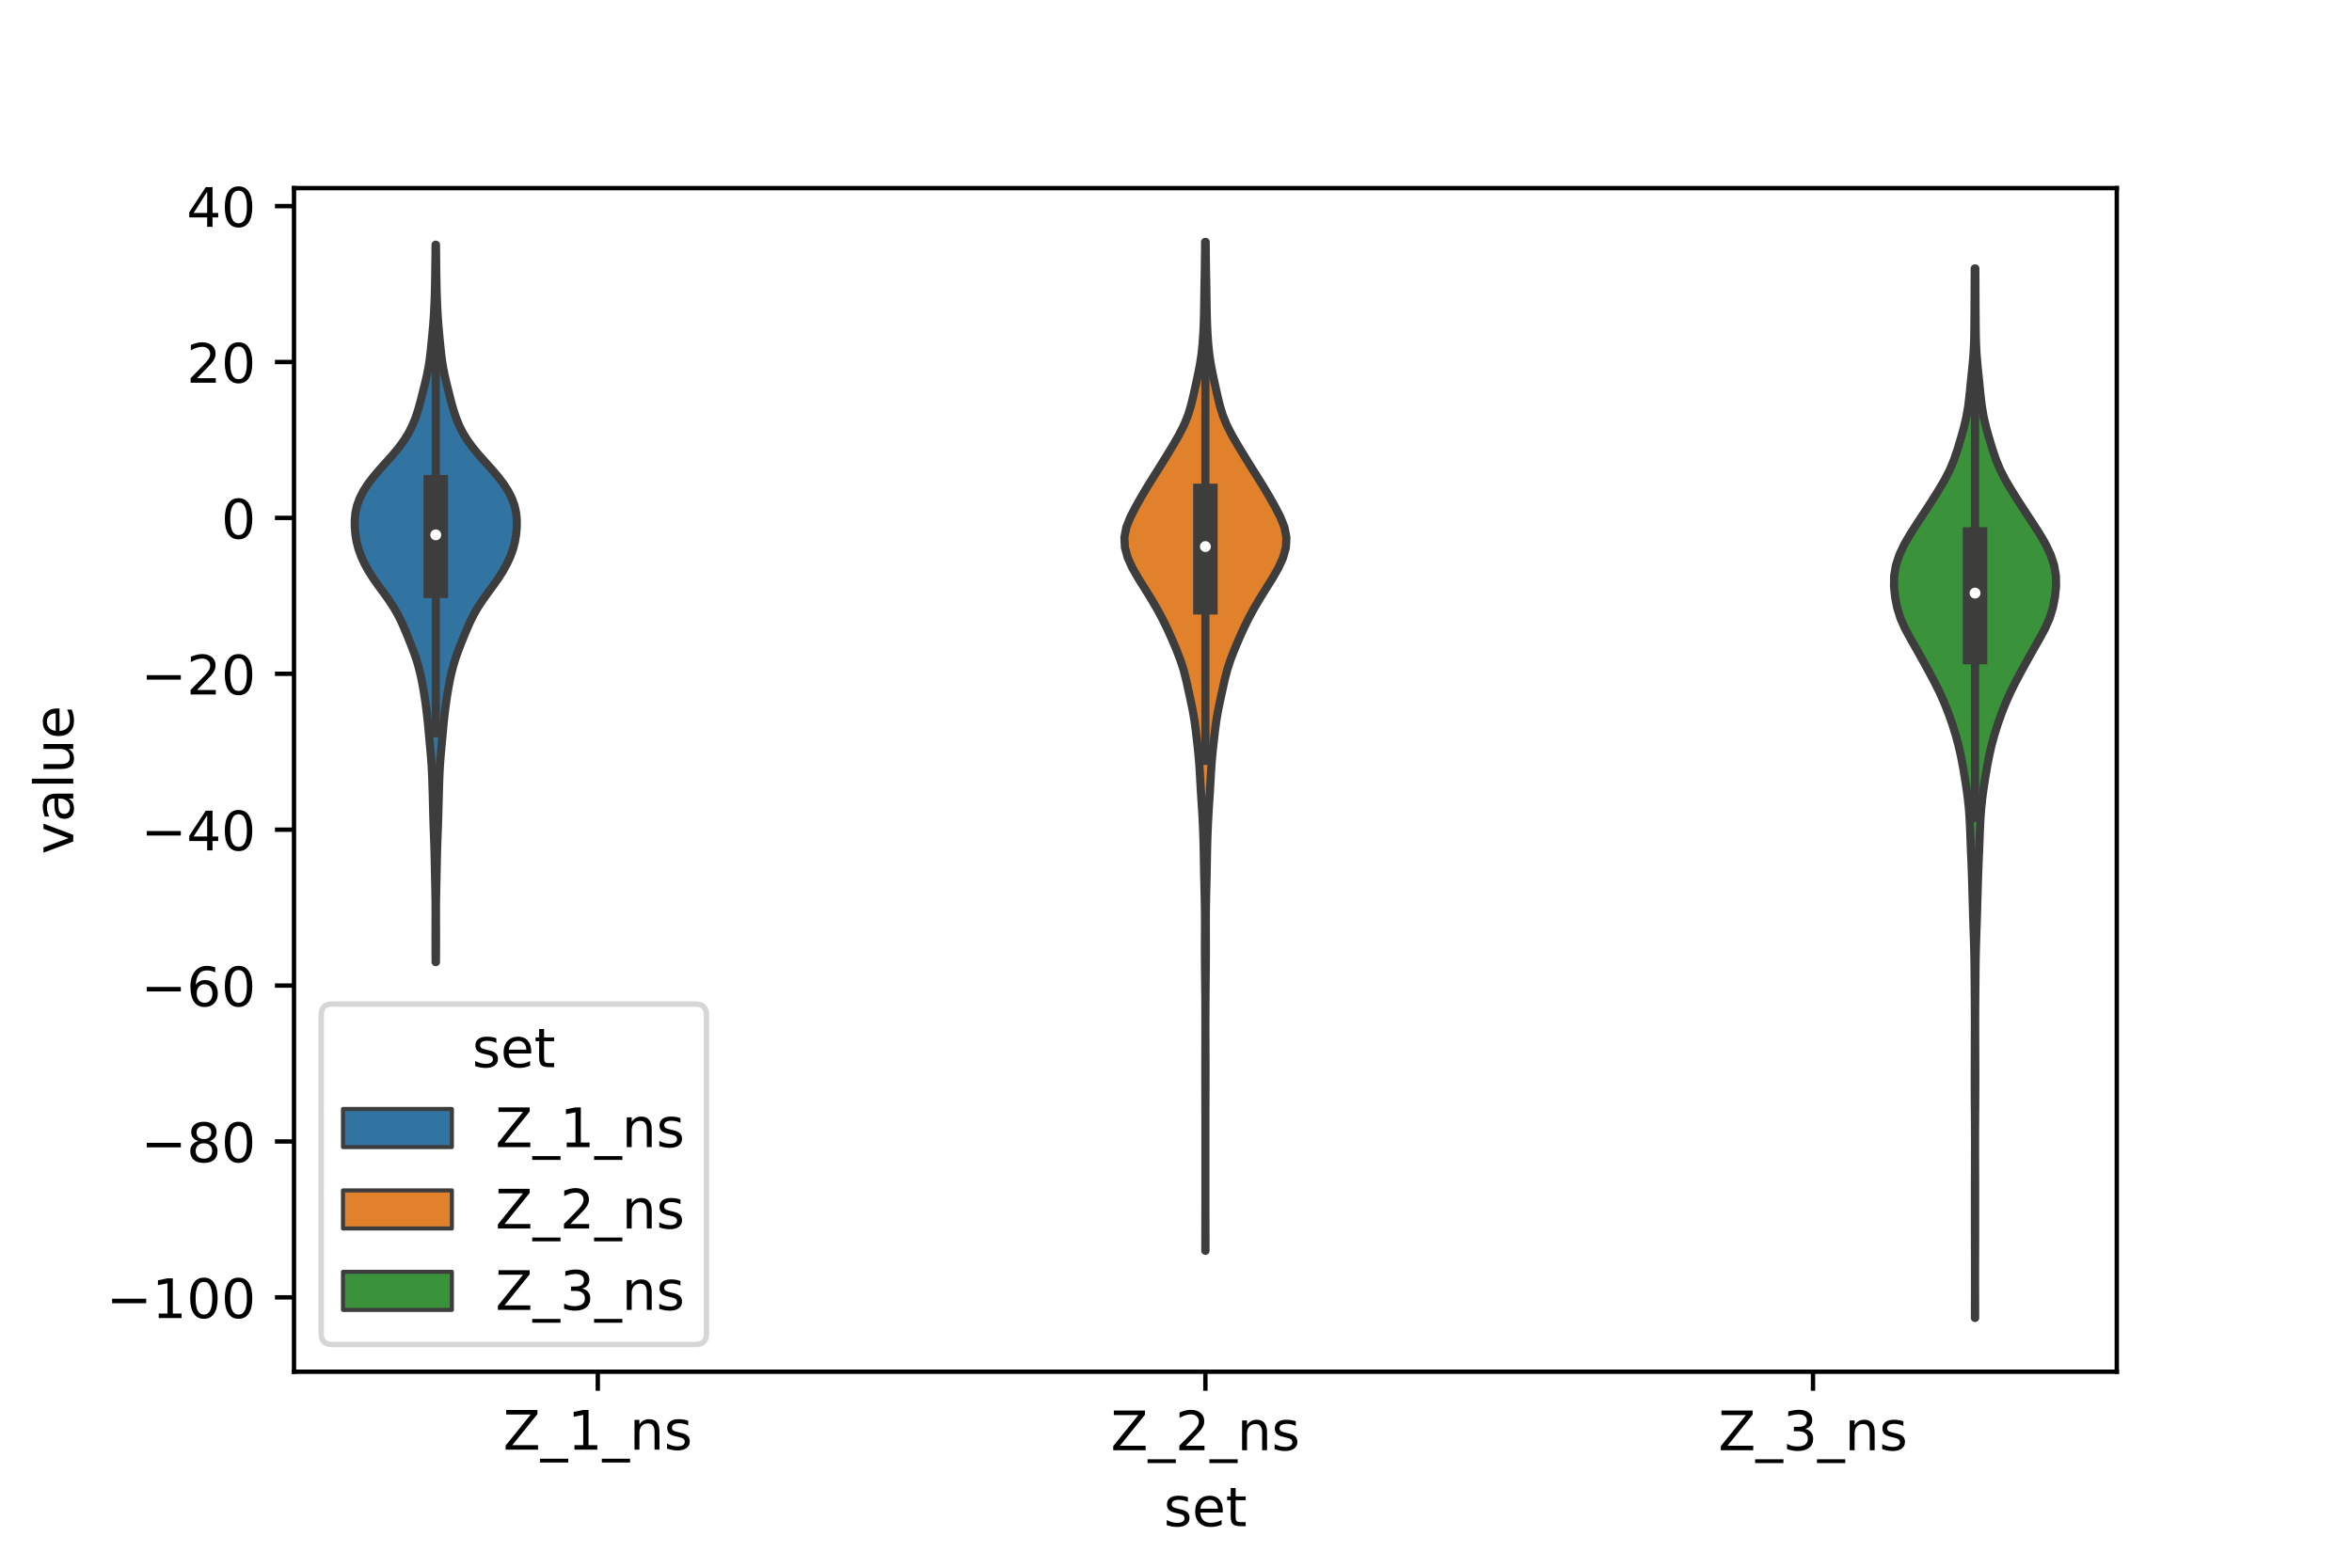 <?xml version="1.0" encoding="utf-8" standalone="no"?>
<!DOCTYPE svg PUBLIC "-//W3C//DTD SVG 1.1//EN"
  "http://www.w3.org/Graphics/SVG/1.1/DTD/svg11.dtd">
<!-- Created with matplotlib (https://matplotlib.org/) -->
<svg height="288pt" version="1.1" viewBox="0 0 432 288" width="432pt" xmlns="http://www.w3.org/2000/svg" xmlns:xlink="http://www.w3.org/1999/xlink">
 <defs>
  <style type="text/css">*{stroke-linecap:butt;stroke-linejoin:round;}</style>
 </defs>
 <g id="figure_1">
  <g id="patch_1">
   <path d="M 0 288 
L 432 288 
L 432 0 
L 0 0 
z
" style="fill:#ffffff;"/>
  </g>
  <g id="axes_1">
   <g id="patch_2">
    <path d="M 54 252 
L 388.8 252 
L 388.8 34.56 
L 54 34.56 
z
" style="fill:#ffffff;"/>
   </g>
   <g id="PolyCollection_1">
    <defs>
     <path d="M 80.071 -111.257 
L 80.009 -111.257 
L 80.002 -112.588 
L 79.996 -113.919 
L 79.992 -115.25 
L 79.992 -116.582 
L 79.996 -117.913 
L 80.001 -119.244 
L 80.003 -120.575 
L 79.996 -121.906 
L 79.981 -123.237 
L 79.957 -124.568 
L 79.93 -125.9 
L 79.901 -127.231 
L 79.873 -128.562 
L 79.845 -129.893 
L 79.815 -131.224 
L 79.778 -132.555 
L 79.732 -133.887 
L 79.681 -135.218 
L 79.632 -136.549 
L 79.59 -137.88 
L 79.554 -139.211 
L 79.521 -140.542 
L 79.487 -141.873 
L 79.449 -143.205 
L 79.408 -144.536 
L 79.356 -145.867 
L 79.287 -147.198 
L 79.194 -148.529 
L 79.082 -149.86 
L 78.96 -151.191 
L 78.837 -152.523 
L 78.715 -153.854 
L 78.589 -155.185 
L 78.45 -156.516 
L 78.291 -157.847 
L 78.111 -159.178 
L 77.908 -160.509 
L 77.682 -161.841 
L 77.428 -163.172 
L 77.134 -164.503 
L 76.787 -165.834 
L 76.375 -167.165 
L 75.9 -168.496 
L 75.384 -169.828 
L 74.849 -171.159 
L 74.297 -172.49 
L 73.707 -173.821 
L 73.039 -175.152 
L 72.267 -176.483 
L 71.388 -177.814 
L 70.431 -179.146 
L 69.453 -180.477 
L 68.518 -181.808 
L 67.673 -183.139 
L 66.942 -184.47 
L 66.333 -185.801 
L 65.853 -187.132 
L 65.505 -188.464 
L 65.283 -189.795 
L 65.168 -191.126 
L 65.16 -192.457 
L 65.284 -193.788 
L 65.577 -195.119 
L 66.062 -196.45 
L 66.741 -197.782 
L 67.601 -199.113 
L 68.618 -200.444 
L 69.754 -201.775 
L 70.95 -203.106 
L 72.136 -204.437 
L 73.241 -205.769 
L 74.215 -207.1 
L 75.036 -208.431 
L 75.711 -209.762 
L 76.262 -211.093 
L 76.715 -212.424 
L 77.099 -213.755 
L 77.446 -215.087 
L 77.78 -216.418 
L 78.108 -217.749 
L 78.416 -219.08 
L 78.681 -220.411 
L 78.893 -221.742 
L 79.06 -223.073 
L 79.2 -224.405 
L 79.331 -225.736 
L 79.456 -227.067 
L 79.572 -228.398 
L 79.67 -229.729 
L 79.748 -231.06 
L 79.81 -232.391 
L 79.858 -233.723 
L 79.894 -235.054 
L 79.922 -236.385 
L 79.943 -237.716 
L 79.96 -239.047 
L 79.976 -240.378 
L 79.99 -241.71 
L 80.002 -243.041 
L 80.078 -243.041 
L 80.078 -243.041 
L 80.09 -241.71 
L 80.104 -240.378 
L 80.12 -239.047 
L 80.137 -237.716 
L 80.158 -236.385 
L 80.186 -235.054 
L 80.222 -233.723 
L 80.27 -232.391 
L 80.332 -231.06 
L 80.41 -229.729 
L 80.508 -228.398 
L 80.624 -227.067 
L 80.749 -225.736 
L 80.88 -224.405 
L 81.02 -223.073 
L 81.187 -221.742 
L 81.399 -220.411 
L 81.664 -219.08 
L 81.972 -217.749 
L 82.3 -216.418 
L 82.634 -215.087 
L 82.981 -213.755 
L 83.365 -212.424 
L 83.818 -211.093 
L 84.369 -209.762 
L 85.044 -208.431 
L 85.865 -207.1 
L 86.839 -205.769 
L 87.944 -204.437 
L 89.13 -203.106 
L 90.326 -201.775 
L 91.462 -200.444 
L 92.479 -199.113 
L 93.339 -197.782 
L 94.018 -196.45 
L 94.503 -195.119 
L 94.796 -193.788 
L 94.92 -192.457 
L 94.912 -191.126 
L 94.797 -189.795 
L 94.575 -188.464 
L 94.227 -187.132 
L 93.747 -185.801 
L 93.138 -184.47 
L 92.407 -183.139 
L 91.562 -181.808 
L 90.627 -180.477 
L 89.649 -179.146 
L 88.692 -177.814 
L 87.813 -176.483 
L 87.041 -175.152 
L 86.373 -173.821 
L 85.783 -172.49 
L 85.231 -171.159 
L 84.696 -169.828 
L 84.18 -168.496 
L 83.705 -167.165 
L 83.293 -165.834 
L 82.946 -164.503 
L 82.652 -163.172 
L 82.398 -161.841 
L 82.172 -160.509 
L 81.969 -159.178 
L 81.789 -157.847 
L 81.63 -156.516 
L 81.491 -155.185 
L 81.365 -153.854 
L 81.243 -152.523 
L 81.12 -151.191 
L 80.998 -149.86 
L 80.886 -148.529 
L 80.793 -147.198 
L 80.724 -145.867 
L 80.672 -144.536 
L 80.631 -143.205 
L 80.593 -141.873 
L 80.559 -140.542 
L 80.526 -139.211 
L 80.49 -137.88 
L 80.448 -136.549 
L 80.399 -135.218 
L 80.348 -133.887 
L 80.302 -132.555 
L 80.265 -131.224 
L 80.235 -129.893 
L 80.207 -128.562 
L 80.179 -127.231 
L 80.15 -125.9 
L 80.123 -124.568 
L 80.099 -123.237 
L 80.084 -121.906 
L 80.077 -120.575 
L 80.079 -119.244 
L 80.084 -117.913 
L 80.088 -116.582 
L 80.088 -115.25 
L 80.084 -113.919 
L 80.078 -112.588 
L 80.071 -111.257 
z
" id="m7a8bad10e8" style="stroke:#3d3d3d;stroke-width:1.5;"/>
    </defs>
    <g clip-path="url(#pb0ac30e14c)">
     <use style="fill:#3274a1;stroke:#3d3d3d;stroke-width:1.5;" x="0" xlink:href="#m7a8bad10e8" y="288"/>
    </g>
   </g>
   <g id="PolyCollection_2">
    <defs>
     <path d="M 221.42 -58.226 
L 221.38 -58.226 
L 221.383 -60.098 
L 221.389 -61.97 
L 221.395 -63.842 
L 221.398 -65.714 
L 221.4 -67.587 
L 221.4 -69.459 
L 221.4 -71.331 
L 221.4 -73.203 
L 221.4 -75.075 
L 221.4 -76.947 
L 221.4 -78.819 
L 221.4 -80.691 
L 221.399 -82.563 
L 221.397 -84.435 
L 221.393 -86.307 
L 221.386 -88.179 
L 221.381 -90.051 
L 221.38 -91.923 
L 221.385 -93.795 
L 221.391 -95.667 
L 221.396 -97.539 
L 221.398 -99.411 
L 221.396 -101.283 
L 221.39 -103.155 
L 221.379 -105.027 
L 221.362 -106.899 
L 221.343 -108.771 
L 221.325 -110.643 
L 221.313 -112.515 
L 221.311 -114.387 
L 221.318 -116.259 
L 221.323 -118.131 
L 221.318 -120.003 
L 221.296 -121.875 
L 221.259 -123.747 
L 221.212 -125.619 
L 221.168 -127.491 
L 221.135 -129.363 
L 221.105 -131.235 
L 221.063 -133.107 
L 221.001 -134.979 
L 220.921 -136.851 
L 220.822 -138.723 
L 220.703 -140.595 
L 220.58 -142.467 
L 220.471 -144.339 
L 220.37 -146.211 
L 220.241 -148.083 
L 220.067 -149.955 
L 219.863 -151.827 
L 219.648 -153.699 
L 219.4 -155.571 
L 219.081 -157.443 
L 218.695 -159.315 
L 218.286 -161.187 
L 217.872 -163.06 
L 217.395 -164.932 
L 216.788 -166.804 
L 216.06 -168.676 
L 215.268 -170.548 
L 214.43 -172.42 
L 213.516 -174.292 
L 212.505 -176.164 
L 211.406 -178.036 
L 210.24 -179.908 
L 209.067 -181.78 
L 207.996 -183.652 
L 207.144 -185.524 
L 206.62 -187.396 
L 206.52 -189.268 
L 206.883 -191.14 
L 207.63 -193.012 
L 208.595 -194.884 
L 209.651 -196.756 
L 210.765 -198.628 
L 211.93 -200.5 
L 213.109 -202.372 
L 214.268 -204.244 
L 215.402 -206.116 
L 216.489 -207.988 
L 217.451 -209.86 
L 218.214 -211.732 
L 218.781 -213.604 
L 219.23 -215.476 
L 219.642 -217.348 
L 220.047 -219.22 
L 220.411 -221.092 
L 220.692 -222.964 
L 220.885 -224.836 
L 221.013 -226.708 
L 221.101 -228.58 
L 221.155 -230.452 
L 221.186 -232.324 
L 221.211 -234.196 
L 221.242 -236.068 
L 221.28 -237.94 
L 221.31 -239.812 
L 221.33 -241.684 
L 221.344 -243.556 
L 221.456 -243.556 
L 221.456 -243.556 
L 221.47 -241.684 
L 221.49 -239.812 
L 221.52 -237.94 
L 221.558 -236.068 
L 221.589 -234.196 
L 221.614 -232.324 
L 221.645 -230.452 
L 221.699 -228.58 
L 221.787 -226.708 
L 221.915 -224.836 
L 222.108 -222.964 
L 222.389 -221.092 
L 222.753 -219.22 
L 223.158 -217.348 
L 223.57 -215.476 
L 224.019 -213.604 
L 224.586 -211.732 
L 225.349 -209.86 
L 226.311 -207.988 
L 227.398 -206.116 
L 228.532 -204.244 
L 229.691 -202.372 
L 230.87 -200.5 
L 232.035 -198.628 
L 233.149 -196.756 
L 234.205 -194.884 
L 235.17 -193.012 
L 235.917 -191.14 
L 236.28 -189.268 
L 236.18 -187.396 
L 235.656 -185.524 
L 234.804 -183.652 
L 233.733 -181.78 
L 232.56 -179.908 
L 231.394 -178.036 
L 230.295 -176.164 
L 229.284 -174.292 
L 228.37 -172.42 
L 227.532 -170.548 
L 226.74 -168.676 
L 226.012 -166.804 
L 225.405 -164.932 
L 224.928 -163.06 
L 224.514 -161.187 
L 224.105 -159.315 
L 223.719 -157.443 
L 223.4 -155.571 
L 223.152 -153.699 
L 222.937 -151.827 
L 222.733 -149.955 
L 222.559 -148.083 
L 222.43 -146.211 
L 222.329 -144.339 
L 222.22 -142.467 
L 222.097 -140.595 
L 221.978 -138.723 
L 221.879 -136.851 
L 221.799 -134.979 
L 221.737 -133.107 
L 221.695 -131.235 
L 221.665 -129.363 
L 221.632 -127.491 
L 221.588 -125.619 
L 221.541 -123.747 
L 221.504 -121.875 
L 221.482 -120.003 
L 221.477 -118.131 
L 221.482 -116.259 
L 221.489 -114.387 
L 221.487 -112.515 
L 221.475 -110.643 
L 221.457 -108.771 
L 221.438 -106.899 
L 221.421 -105.027 
L 221.41 -103.155 
L 221.404 -101.283 
L 221.402 -99.411 
L 221.404 -97.539 
L 221.409 -95.667 
L 221.415 -93.795 
L 221.42 -91.923 
L 221.419 -90.051 
L 221.414 -88.179 
L 221.407 -86.307 
L 221.403 -84.435 
L 221.401 -82.563 
L 221.4 -80.691 
L 221.4 -78.819 
L 221.4 -76.947 
L 221.4 -75.075 
L 221.4 -73.203 
L 221.4 -71.331 
L 221.4 -69.459 
L 221.4 -67.587 
L 221.402 -65.714 
L 221.405 -63.842 
L 221.411 -61.97 
L 221.417 -60.098 
L 221.42 -58.226 
z
" id="mdd8129a381" style="stroke:#3d3d3d;stroke-width:1.5;"/>
    </defs>
    <g clip-path="url(#pb0ac30e14c)">
     <use style="fill:#e1812c;stroke:#3d3d3d;stroke-width:1.5;" x="0" xlink:href="#mdd8129a381" y="288"/>
    </g>
   </g>
   <g id="PolyCollection_3">
    <defs>
     <path d="M 362.781 -45.884 
L 362.739 -45.884 
L 362.742 -47.831 
L 362.748 -49.779 
L 362.754 -51.726 
L 362.756 -53.673 
L 362.754 -55.621 
L 362.748 -57.568 
L 362.742 -59.516 
L 362.738 -61.463 
L 362.738 -63.411 
L 362.739 -65.358 
L 362.738 -67.305 
L 362.737 -69.253 
L 362.74 -71.2 
L 362.746 -73.148 
L 362.753 -75.095 
L 362.756 -77.043 
L 362.756 -78.99 
L 362.751 -80.938 
L 362.74 -82.885 
L 362.727 -84.832 
L 362.715 -86.78 
L 362.709 -88.727 
L 362.708 -90.675 
L 362.712 -92.622 
L 362.718 -94.57 
L 362.725 -96.517 
L 362.731 -98.465 
L 362.734 -100.412 
L 362.729 -102.359 
L 362.716 -104.307 
L 362.701 -106.254 
L 362.686 -108.202 
L 362.67 -110.149 
L 362.643 -112.097 
L 362.597 -114.044 
L 362.535 -115.992 
L 362.468 -117.939 
L 362.407 -119.886 
L 362.351 -121.834 
L 362.295 -123.781 
L 362.239 -125.729 
L 362.178 -127.676 
L 362.102 -129.624 
L 362.018 -131.571 
L 361.939 -133.519 
L 361.867 -135.466 
L 361.778 -137.413 
L 361.642 -139.361 
L 361.44 -141.308 
L 361.177 -143.256 
L 360.875 -145.203 
L 360.547 -147.151 
L 360.173 -149.098 
L 359.73 -151.045 
L 359.205 -152.993 
L 358.596 -154.94 
L 357.909 -156.888 
L 357.142 -158.835 
L 356.276 -160.783 
L 355.304 -162.73 
L 354.265 -164.678 
L 353.199 -166.625 
L 352.108 -168.572 
L 350.994 -170.52 
L 349.935 -172.467 
L 349.067 -174.415 
L 348.463 -176.362 
L 348.082 -178.31 
L 347.88 -180.257 
L 347.905 -182.205 
L 348.233 -184.152 
L 348.875 -186.099 
L 349.796 -188.047 
L 350.934 -189.994 
L 352.193 -191.942 
L 353.476 -193.889 
L 354.736 -195.837 
L 355.965 -197.784 
L 357.123 -199.732 
L 358.129 -201.679 
L 358.935 -203.626 
L 359.588 -205.574 
L 360.174 -207.521 
L 360.719 -209.469 
L 361.177 -211.416 
L 361.509 -213.364 
L 361.74 -215.311 
L 361.934 -217.259 
L 362.132 -219.206 
L 362.33 -221.153 
L 362.49 -223.101 
L 362.588 -225.048 
L 362.632 -226.996 
L 362.651 -228.943 
L 362.666 -230.891 
L 362.678 -232.838 
L 362.686 -234.785 
L 362.693 -236.733 
L 362.705 -238.68 
L 362.815 -238.68 
L 362.815 -238.68 
L 362.827 -236.733 
L 362.834 -234.785 
L 362.842 -232.838 
L 362.854 -230.891 
L 362.869 -228.943 
L 362.888 -226.996 
L 362.932 -225.048 
L 363.03 -223.101 
L 363.19 -221.153 
L 363.388 -219.206 
L 363.586 -217.259 
L 363.78 -215.311 
L 364.011 -213.364 
L 364.343 -211.416 
L 364.801 -209.469 
L 365.346 -207.521 
L 365.932 -205.574 
L 366.585 -203.626 
L 367.391 -201.679 
L 368.397 -199.732 
L 369.555 -197.784 
L 370.784 -195.837 
L 372.044 -193.889 
L 373.327 -191.942 
L 374.586 -189.994 
L 375.724 -188.047 
L 376.645 -186.099 
L 377.287 -184.152 
L 377.615 -182.205 
L 377.64 -180.257 
L 377.438 -178.31 
L 377.057 -176.362 
L 376.453 -174.415 
L 375.585 -172.467 
L 374.526 -170.52 
L 373.412 -168.572 
L 372.321 -166.625 
L 371.255 -164.678 
L 370.216 -162.73 
L 369.244 -160.783 
L 368.378 -158.835 
L 367.611 -156.888 
L 366.924 -154.94 
L 366.315 -152.993 
L 365.79 -151.045 
L 365.347 -149.098 
L 364.973 -147.151 
L 364.645 -145.203 
L 364.343 -143.256 
L 364.08 -141.308 
L 363.878 -139.361 
L 363.742 -137.413 
L 363.653 -135.466 
L 363.581 -133.519 
L 363.502 -131.571 
L 363.418 -129.624 
L 363.342 -127.676 
L 363.281 -125.729 
L 363.225 -123.781 
L 363.169 -121.834 
L 363.113 -119.886 
L 363.052 -117.939 
L 362.985 -115.992 
L 362.923 -114.044 
L 362.877 -112.097 
L 362.85 -110.149 
L 362.834 -108.202 
L 362.819 -106.254 
L 362.804 -104.307 
L 362.791 -102.359 
L 362.786 -100.412 
L 362.789 -98.465 
L 362.795 -96.517 
L 362.802 -94.57 
L 362.808 -92.622 
L 362.812 -90.675 
L 362.811 -88.727 
L 362.805 -86.78 
L 362.793 -84.832 
L 362.78 -82.885 
L 362.769 -80.938 
L 362.764 -78.99 
L 362.764 -77.043 
L 362.767 -75.095 
L 362.774 -73.148 
L 362.78 -71.2 
L 362.783 -69.253 
L 362.782 -67.305 
L 362.781 -65.358 
L 362.782 -63.411 
L 362.782 -61.463 
L 362.778 -59.516 
L 362.772 -57.568 
L 362.766 -55.621 
L 362.764 -53.673 
L 362.766 -51.726 
L 362.772 -49.779 
L 362.778 -47.831 
L 362.781 -45.884 
z
" id="m986cc885c0" style="stroke:#3d3d3d;stroke-width:1.5;"/>
    </defs>
    <g clip-path="url(#pb0ac30e14c)">
     <use style="fill:#3a923a;stroke:#3d3d3d;stroke-width:1.5;" x="0" xlink:href="#m986cc885c0" y="288"/>
    </g>
   </g>
   <g id="patch_3">
    <path clip-path="url(#pb0ac30e14c)" d="M 109.8 95.143 
L 109.8 95.143 
L 109.8 95.143 
L 109.8 95.143 
z
" style="fill:#3274a1;stroke:#3d3d3d;stroke-linejoin:miter;stroke-width:0.75;"/>
   </g>
   <g id="patch_4">
    <path clip-path="url(#pb0ac30e14c)" d="M 109.8 95.143 
L 109.8 95.143 
L 109.8 95.143 
L 109.8 95.143 
z
" style="fill:#e1812c;stroke:#3d3d3d;stroke-linejoin:miter;stroke-width:0.75;"/>
   </g>
   <g id="patch_5">
    <path clip-path="url(#pb0ac30e14c)" d="M 109.8 95.143 
L 109.8 95.143 
L 109.8 95.143 
L 109.8 95.143 
z
" style="fill:#3a923a;stroke:#3d3d3d;stroke-linejoin:miter;stroke-width:0.75;"/>
   </g>
   <g id="matplotlib.axis_1">
    <g id="xtick_1">
     <g id="line2d_1">
      <defs>
       <path d="M 0 0 
L 0 3.5 
" id="m868da3a769" style="stroke:#000000;stroke-width:0.8;"/>
      </defs>
      <g>
       <use style="stroke:#000000;stroke-width:0.8;" x="109.8" xlink:href="#m868da3a769" y="252"/>
      </g>
     </g>
     <g id="text_1">
      <!-- Z_1_ns -->
      <g transform="translate(92.42 266.32)scale(0.1 -0.1)">
       <defs>
        <path d="M 5.609 72.906 
L 62.891 72.906 
L 62.891 65.375 
L 16.797 8.297 
L 64.016 8.297 
L 64.016 0 
L 4.5 0 
L 4.5 7.516 
L 50.594 64.594 
L 5.609 64.594 
z
" id="DejaVuSans-90"/>
        <path d="M 50.984 -16.609 
L 50.984 -23.578 
L -0.984 -23.578 
L -0.984 -16.609 
z
" id="DejaVuSans-95"/>
        <path d="M 12.406 8.297 
L 28.516 8.297 
L 28.516 63.922 
L 10.984 60.406 
L 10.984 69.391 
L 28.422 72.906 
L 38.281 72.906 
L 38.281 8.297 
L 54.391 8.297 
L 54.391 0 
L 12.406 0 
z
" id="DejaVuSans-49"/>
        <path d="M 54.891 33.016 
L 54.891 0 
L 45.906 0 
L 45.906 32.719 
Q 45.906 40.484 42.875 44.328 
Q 39.844 48.188 33.797 48.188 
Q 26.516 48.188 22.312 43.547 
Q 18.109 38.922 18.109 30.906 
L 18.109 0 
L 9.078 0 
L 9.078 54.688 
L 18.109 54.688 
L 18.109 46.188 
Q 21.344 51.125 25.703 53.562 
Q 30.078 56 35.797 56 
Q 45.219 56 50.047 50.172 
Q 54.891 44.344 54.891 33.016 
z
" id="DejaVuSans-110"/>
        <path d="M 44.281 53.078 
L 44.281 44.578 
Q 40.484 46.531 36.375 47.5 
Q 32.281 48.484 27.875 48.484 
Q 21.188 48.484 17.844 46.438 
Q 14.5 44.391 14.5 40.281 
Q 14.5 37.156 16.891 35.375 
Q 19.281 33.594 26.516 31.984 
L 29.594 31.297 
Q 39.156 29.25 43.188 25.516 
Q 47.219 21.781 47.219 15.094 
Q 47.219 7.469 41.188 3.016 
Q 35.156 -1.422 24.609 -1.422 
Q 20.219 -1.422 15.453 -0.562 
Q 10.688 0.297 5.422 2 
L 5.422 11.281 
Q 10.406 8.688 15.234 7.391 
Q 20.062 6.109 24.812 6.109 
Q 31.156 6.109 34.562 8.281 
Q 37.984 10.453 37.984 14.406 
Q 37.984 18.062 35.516 20.016 
Q 33.062 21.969 24.703 23.781 
L 21.578 24.516 
Q 13.234 26.266 9.516 29.906 
Q 5.812 33.547 5.812 39.891 
Q 5.812 47.609 11.281 51.797 
Q 16.75 56 26.812 56 
Q 31.781 56 36.172 55.266 
Q 40.578 54.547 44.281 53.078 
z
" id="DejaVuSans-115"/>
       </defs>
       <use xlink:href="#DejaVuSans-90"/>
       <use x="68.506" xlink:href="#DejaVuSans-95"/>
       <use x="118.506" xlink:href="#DejaVuSans-49"/>
       <use x="182.129" xlink:href="#DejaVuSans-95"/>
       <use x="232.129" xlink:href="#DejaVuSans-110"/>
       <use x="295.508" xlink:href="#DejaVuSans-115"/>
      </g>
     </g>
    </g>
    <g id="xtick_2">
     <g id="line2d_2">
      <g>
       <use style="stroke:#000000;stroke-width:0.8;" x="221.4" xlink:href="#m868da3a769" y="252"/>
      </g>
     </g>
     <g id="text_2">
      <!-- Z_2_ns -->
      <g transform="translate(204.02 266.422)scale(0.1 -0.1)">
       <defs>
        <path d="M 19.188 8.297 
L 53.609 8.297 
L 53.609 0 
L 7.328 0 
L 7.328 8.297 
Q 12.938 14.109 22.625 23.891 
Q 32.328 33.688 34.812 36.531 
Q 39.547 41.844 41.422 45.531 
Q 43.312 49.219 43.312 52.781 
Q 43.312 58.594 39.234 62.25 
Q 35.156 65.922 28.609 65.922 
Q 23.969 65.922 18.812 64.312 
Q 13.672 62.703 7.812 59.422 
L 7.812 69.391 
Q 13.766 71.781 18.938 73 
Q 24.125 74.219 28.422 74.219 
Q 39.75 74.219 46.484 68.547 
Q 53.219 62.891 53.219 53.422 
Q 53.219 48.922 51.531 44.891 
Q 49.859 40.875 45.406 35.406 
Q 44.188 33.984 37.641 27.219 
Q 31.109 20.453 19.188 8.297 
z
" id="DejaVuSans-50"/>
       </defs>
       <use xlink:href="#DejaVuSans-90"/>
       <use x="68.506" xlink:href="#DejaVuSans-95"/>
       <use x="118.506" xlink:href="#DejaVuSans-50"/>
       <use x="182.129" xlink:href="#DejaVuSans-95"/>
       <use x="232.129" xlink:href="#DejaVuSans-110"/>
       <use x="295.508" xlink:href="#DejaVuSans-115"/>
      </g>
     </g>
    </g>
    <g id="xtick_3">
     <g id="line2d_3">
      <g>
       <use style="stroke:#000000;stroke-width:0.8;" x="333" xlink:href="#m868da3a769" y="252"/>
      </g>
     </g>
     <g id="text_3">
      <!-- Z_3_ns -->
      <g transform="translate(315.62 266.422)scale(0.1 -0.1)">
       <defs>
        <path d="M 40.578 39.312 
Q 47.656 37.797 51.625 33 
Q 55.609 28.219 55.609 21.188 
Q 55.609 10.406 48.188 4.484 
Q 40.766 -1.422 27.094 -1.422 
Q 22.516 -1.422 17.656 -0.516 
Q 12.797 0.391 7.625 2.203 
L 7.625 11.719 
Q 11.719 9.328 16.594 8.109 
Q 21.484 6.891 26.812 6.891 
Q 36.078 6.891 40.938 10.547 
Q 45.797 14.203 45.797 21.188 
Q 45.797 27.641 41.281 31.266 
Q 36.766 34.906 28.719 34.906 
L 20.219 34.906 
L 20.219 43.016 
L 29.109 43.016 
Q 36.375 43.016 40.234 45.922 
Q 44.094 48.828 44.094 54.297 
Q 44.094 59.906 40.109 62.906 
Q 36.141 65.922 28.719 65.922 
Q 24.656 65.922 20.016 65.031 
Q 15.375 64.156 9.812 62.312 
L 9.812 71.094 
Q 15.438 72.656 20.344 73.438 
Q 25.25 74.219 29.594 74.219 
Q 40.828 74.219 47.359 69.109 
Q 53.906 64.016 53.906 55.328 
Q 53.906 49.266 50.438 45.094 
Q 46.969 40.922 40.578 39.312 
z
" id="DejaVuSans-51"/>
       </defs>
       <use xlink:href="#DejaVuSans-90"/>
       <use x="68.506" xlink:href="#DejaVuSans-95"/>
       <use x="118.506" xlink:href="#DejaVuSans-51"/>
       <use x="182.129" xlink:href="#DejaVuSans-95"/>
       <use x="232.129" xlink:href="#DejaVuSans-110"/>
       <use x="295.508" xlink:href="#DejaVuSans-115"/>
      </g>
     </g>
    </g>
    <g id="text_4">
     <!-- set -->
     <g transform="translate(213.759 280.378)scale(0.1 -0.1)">
      <defs>
       <path d="M 56.203 29.594 
L 56.203 25.203 
L 14.891 25.203 
Q 15.484 15.922 20.484 11.062 
Q 25.484 6.203 34.422 6.203 
Q 39.594 6.203 44.453 7.469 
Q 49.312 8.734 54.109 11.281 
L 54.109 2.781 
Q 49.266 0.734 44.188 -0.344 
Q 39.109 -1.422 33.891 -1.422 
Q 20.797 -1.422 13.156 6.188 
Q 5.516 13.812 5.516 26.812 
Q 5.516 40.234 12.766 48.109 
Q 20.016 56 32.328 56 
Q 43.359 56 49.781 48.891 
Q 56.203 41.797 56.203 29.594 
z
M 47.219 32.234 
Q 47.125 39.594 43.094 43.984 
Q 39.062 48.391 32.422 48.391 
Q 24.906 48.391 20.391 44.141 
Q 15.875 39.891 15.188 32.172 
z
" id="DejaVuSans-101"/>
       <path d="M 18.312 70.219 
L 18.312 54.688 
L 36.812 54.688 
L 36.812 47.703 
L 18.312 47.703 
L 18.312 18.016 
Q 18.312 11.328 20.141 9.422 
Q 21.969 7.516 27.594 7.516 
L 36.812 7.516 
L 36.812 0 
L 27.594 0 
Q 17.188 0 13.234 3.875 
Q 9.281 7.766 9.281 18.016 
L 9.281 47.703 
L 2.688 47.703 
L 2.688 54.688 
L 9.281 54.688 
L 9.281 70.219 
z
" id="DejaVuSans-116"/>
      </defs>
      <use xlink:href="#DejaVuSans-115"/>
      <use x="52.1" xlink:href="#DejaVuSans-101"/>
      <use x="113.623" xlink:href="#DejaVuSans-116"/>
     </g>
    </g>
   </g>
   <g id="matplotlib.axis_2">
    <g id="ytick_1">
     <g id="line2d_4">
      <defs>
       <path d="M 0 0 
L -3.5 0 
" id="m273dbc5e45" style="stroke:#000000;stroke-width:0.8;"/>
      </defs>
      <g>
       <use style="stroke:#000000;stroke-width:0.8;" x="54" xlink:href="#m273dbc5e45" y="238.338"/>
      </g>
     </g>
     <g id="text_5">
      <!-- −100 -->
      <g transform="translate(19.533 242.137)scale(0.1 -0.1)">
       <defs>
        <path d="M 10.594 35.5 
L 73.188 35.5 
L 73.188 27.203 
L 10.594 27.203 
z
" id="DejaVuSans-8722"/>
        <path d="M 31.781 66.406 
Q 24.172 66.406 20.328 58.906 
Q 16.5 51.422 16.5 36.375 
Q 16.5 21.391 20.328 13.891 
Q 24.172 6.391 31.781 6.391 
Q 39.453 6.391 43.281 13.891 
Q 47.125 21.391 47.125 36.375 
Q 47.125 51.422 43.281 58.906 
Q 39.453 66.406 31.781 66.406 
z
M 31.781 74.219 
Q 44.047 74.219 50.516 64.516 
Q 56.984 54.828 56.984 36.375 
Q 56.984 17.969 50.516 8.266 
Q 44.047 -1.422 31.781 -1.422 
Q 19.531 -1.422 13.062 8.266 
Q 6.594 17.969 6.594 36.375 
Q 6.594 54.828 13.062 64.516 
Q 19.531 74.219 31.781 74.219 
z
" id="DejaVuSans-48"/>
       </defs>
       <use xlink:href="#DejaVuSans-8722"/>
       <use x="83.789" xlink:href="#DejaVuSans-49"/>
       <use x="147.412" xlink:href="#DejaVuSans-48"/>
       <use x="211.035" xlink:href="#DejaVuSans-48"/>
      </g>
     </g>
    </g>
    <g id="ytick_2">
     <g id="line2d_5">
      <g>
       <use style="stroke:#000000;stroke-width:0.8;" x="54" xlink:href="#m273dbc5e45" y="209.699"/>
      </g>
     </g>
     <g id="text_6">
      <!-- −80 -->
      <g transform="translate(25.895 213.498)scale(0.1 -0.1)">
       <defs>
        <path d="M 31.781 34.625 
Q 24.75 34.625 20.719 30.859 
Q 16.703 27.094 16.703 20.516 
Q 16.703 13.922 20.719 10.156 
Q 24.75 6.391 31.781 6.391 
Q 38.812 6.391 42.859 10.172 
Q 46.922 13.969 46.922 20.516 
Q 46.922 27.094 42.891 30.859 
Q 38.875 34.625 31.781 34.625 
z
M 21.922 38.812 
Q 15.578 40.375 12.031 44.719 
Q 8.5 49.078 8.5 55.328 
Q 8.5 64.062 14.719 69.141 
Q 20.953 74.219 31.781 74.219 
Q 42.672 74.219 48.875 69.141 
Q 55.078 64.062 55.078 55.328 
Q 55.078 49.078 51.531 44.719 
Q 48 40.375 41.703 38.812 
Q 48.828 37.156 52.797 32.312 
Q 56.781 27.484 56.781 20.516 
Q 56.781 9.906 50.312 4.234 
Q 43.844 -1.422 31.781 -1.422 
Q 19.734 -1.422 13.25 4.234 
Q 6.781 9.906 6.781 20.516 
Q 6.781 27.484 10.781 32.312 
Q 14.797 37.156 21.922 38.812 
z
M 18.312 54.391 
Q 18.312 48.734 21.844 45.562 
Q 25.391 42.391 31.781 42.391 
Q 38.141 42.391 41.719 45.562 
Q 45.312 48.734 45.312 54.391 
Q 45.312 60.062 41.719 63.234 
Q 38.141 66.406 31.781 66.406 
Q 25.391 66.406 21.844 63.234 
Q 18.312 60.062 18.312 54.391 
z
" id="DejaVuSans-56"/>
       </defs>
       <use xlink:href="#DejaVuSans-8722"/>
       <use x="83.789" xlink:href="#DejaVuSans-56"/>
       <use x="147.412" xlink:href="#DejaVuSans-48"/>
      </g>
     </g>
    </g>
    <g id="ytick_3">
     <g id="line2d_6">
      <g>
       <use style="stroke:#000000;stroke-width:0.8;" x="54" xlink:href="#m273dbc5e45" y="181.06"/>
      </g>
     </g>
     <g id="text_7">
      <!-- −60 -->
      <g transform="translate(25.895 184.859)scale(0.1 -0.1)">
       <defs>
        <path d="M 33.016 40.375 
Q 26.375 40.375 22.484 35.828 
Q 18.609 31.297 18.609 23.391 
Q 18.609 15.531 22.484 10.953 
Q 26.375 6.391 33.016 6.391 
Q 39.656 6.391 43.531 10.953 
Q 47.406 15.531 47.406 23.391 
Q 47.406 31.297 43.531 35.828 
Q 39.656 40.375 33.016 40.375 
z
M 52.594 71.297 
L 52.594 62.312 
Q 48.875 64.062 45.094 64.984 
Q 41.312 65.922 37.594 65.922 
Q 27.828 65.922 22.672 59.328 
Q 17.531 52.734 16.797 39.406 
Q 19.672 43.656 24.016 45.922 
Q 28.375 48.188 33.594 48.188 
Q 44.578 48.188 50.953 41.516 
Q 57.328 34.859 57.328 23.391 
Q 57.328 12.156 50.688 5.359 
Q 44.047 -1.422 33.016 -1.422 
Q 20.359 -1.422 13.672 8.266 
Q 6.984 17.969 6.984 36.375 
Q 6.984 53.656 15.188 63.938 
Q 23.391 74.219 37.203 74.219 
Q 40.922 74.219 44.703 73.484 
Q 48.484 72.75 52.594 71.297 
z
" id="DejaVuSans-54"/>
       </defs>
       <use xlink:href="#DejaVuSans-8722"/>
       <use x="83.789" xlink:href="#DejaVuSans-54"/>
       <use x="147.412" xlink:href="#DejaVuSans-48"/>
      </g>
     </g>
    </g>
    <g id="ytick_4">
     <g id="line2d_7">
      <g>
       <use style="stroke:#000000;stroke-width:0.8;" x="54" xlink:href="#m273dbc5e45" y="152.421"/>
      </g>
     </g>
     <g id="text_8">
      <!-- −40 -->
      <g transform="translate(25.895 156.22)scale(0.1 -0.1)">
       <defs>
        <path d="M 37.797 64.312 
L 12.891 25.391 
L 37.797 25.391 
z
M 35.203 72.906 
L 47.609 72.906 
L 47.609 25.391 
L 58.016 25.391 
L 58.016 17.188 
L 47.609 17.188 
L 47.609 0 
L 37.797 0 
L 37.797 17.188 
L 4.891 17.188 
L 4.891 26.703 
z
" id="DejaVuSans-52"/>
       </defs>
       <use xlink:href="#DejaVuSans-8722"/>
       <use x="83.789" xlink:href="#DejaVuSans-52"/>
       <use x="147.412" xlink:href="#DejaVuSans-48"/>
      </g>
     </g>
    </g>
    <g id="ytick_5">
     <g id="line2d_8">
      <g>
       <use style="stroke:#000000;stroke-width:0.8;" x="54" xlink:href="#m273dbc5e45" y="123.782"/>
      </g>
     </g>
     <g id="text_9">
      <!-- −20 -->
      <g transform="translate(25.895 127.581)scale(0.1 -0.1)">
       <use xlink:href="#DejaVuSans-8722"/>
       <use x="83.789" xlink:href="#DejaVuSans-50"/>
       <use x="147.412" xlink:href="#DejaVuSans-48"/>
      </g>
     </g>
    </g>
    <g id="ytick_6">
     <g id="line2d_9">
      <g>
       <use style="stroke:#000000;stroke-width:0.8;" x="54" xlink:href="#m273dbc5e45" y="95.143"/>
      </g>
     </g>
     <g id="text_10">
      <!-- 0 -->
      <g transform="translate(40.638 98.942)scale(0.1 -0.1)">
       <use xlink:href="#DejaVuSans-48"/>
      </g>
     </g>
    </g>
    <g id="ytick_7">
     <g id="line2d_10">
      <g>
       <use style="stroke:#000000;stroke-width:0.8;" x="54" xlink:href="#m273dbc5e45" y="66.504"/>
      </g>
     </g>
     <g id="text_11">
      <!-- 20 -->
      <g transform="translate(34.275 70.303)scale(0.1 -0.1)">
       <use xlink:href="#DejaVuSans-50"/>
       <use x="63.623" xlink:href="#DejaVuSans-48"/>
      </g>
     </g>
    </g>
    <g id="ytick_8">
     <g id="line2d_11">
      <g>
       <use style="stroke:#000000;stroke-width:0.8;" x="54" xlink:href="#m273dbc5e45" y="37.865"/>
      </g>
     </g>
     <g id="text_12">
      <!-- 40 -->
      <g transform="translate(34.275 41.664)scale(0.1 -0.1)">
       <use xlink:href="#DejaVuSans-52"/>
       <use x="63.623" xlink:href="#DejaVuSans-48"/>
      </g>
     </g>
    </g>
    <g id="text_13">
     <!-- value -->
     <g transform="translate(13.453 156.938)rotate(-90)scale(0.1 -0.1)">
      <defs>
       <path d="M 2.984 54.688 
L 12.5 54.688 
L 29.594 8.797 
L 46.688 54.688 
L 56.203 54.688 
L 35.688 0 
L 23.484 0 
z
" id="DejaVuSans-118"/>
       <path d="M 34.281 27.484 
Q 23.391 27.484 19.188 25 
Q 14.984 22.516 14.984 16.5 
Q 14.984 11.719 18.141 8.906 
Q 21.297 6.109 26.703 6.109 
Q 34.188 6.109 38.703 11.406 
Q 43.219 16.703 43.219 25.484 
L 43.219 27.484 
z
M 52.203 31.203 
L 52.203 0 
L 43.219 0 
L 43.219 8.297 
Q 40.141 3.328 35.547 0.953 
Q 30.953 -1.422 24.312 -1.422 
Q 15.922 -1.422 10.953 3.297 
Q 6 8.016 6 15.922 
Q 6 25.141 12.172 29.828 
Q 18.359 34.516 30.609 34.516 
L 43.219 34.516 
L 43.219 35.406 
Q 43.219 41.609 39.141 45 
Q 35.062 48.391 27.688 48.391 
Q 23 48.391 18.547 47.266 
Q 14.109 46.141 10.016 43.891 
L 10.016 52.203 
Q 14.938 54.109 19.578 55.047 
Q 24.219 56 28.609 56 
Q 40.484 56 46.344 49.844 
Q 52.203 43.703 52.203 31.203 
z
" id="DejaVuSans-97"/>
       <path d="M 9.422 75.984 
L 18.406 75.984 
L 18.406 0 
L 9.422 0 
z
" id="DejaVuSans-108"/>
       <path d="M 8.5 21.578 
L 8.5 54.688 
L 17.484 54.688 
L 17.484 21.922 
Q 17.484 14.156 20.5 10.266 
Q 23.531 6.391 29.594 6.391 
Q 36.859 6.391 41.078 11.031 
Q 45.312 15.672 45.312 23.688 
L 45.312 54.688 
L 54.297 54.688 
L 54.297 0 
L 45.312 0 
L 45.312 8.406 
Q 42.047 3.422 37.719 1 
Q 33.406 -1.422 27.688 -1.422 
Q 18.266 -1.422 13.375 4.438 
Q 8.5 10.297 8.5 21.578 
z
M 31.109 56 
z
" id="DejaVuSans-117"/>
      </defs>
      <use xlink:href="#DejaVuSans-118"/>
      <use x="59.18" xlink:href="#DejaVuSans-97"/>
      <use x="120.459" xlink:href="#DejaVuSans-108"/>
      <use x="148.242" xlink:href="#DejaVuSans-117"/>
      <use x="211.621" xlink:href="#DejaVuSans-101"/>
     </g>
    </g>
   </g>
   <g id="line2d_12">
    <path clip-path="url(#pb0ac30e14c)" d="M 80.04 134.69 
L 80.04 62.582 
" style="fill:none;stroke:#3d3d3d;stroke-linecap:square;stroke-width:1.5;"/>
   </g>
   <g id="line2d_13">
    <path clip-path="url(#pb0ac30e14c)" d="M 80.04 107.616 
L 80.04 89.507 
" style="fill:none;stroke:#3d3d3d;stroke-linecap:square;stroke-width:4.5;"/>
   </g>
   <g id="line2d_14">
    <path clip-path="url(#pb0ac30e14c)" d="M 221.4 139.769 
L 221.4 61.915 
" style="fill:none;stroke:#3d3d3d;stroke-linecap:square;stroke-width:1.5;"/>
   </g>
   <g id="line2d_15">
    <path clip-path="url(#pb0ac30e14c)" d="M 221.4 110.642 
L 221.4 91.103 
" style="fill:none;stroke:#3d3d3d;stroke-linecap:square;stroke-width:4.5;"/>
   </g>
   <g id="line2d_16">
    <path clip-path="url(#pb0ac30e14c)" d="M 362.76 150.25 
L 362.76 68.112 
" style="fill:none;stroke:#3d3d3d;stroke-linecap:square;stroke-width:1.5;"/>
   </g>
   <g id="line2d_17">
    <path clip-path="url(#pb0ac30e14c)" d="M 362.76 119.794 
L 362.76 99.097 
" style="fill:none;stroke:#3d3d3d;stroke-linecap:square;stroke-width:4.5;"/>
   </g>
   <g id="patch_6">
    <path d="M 54 252 
L 54 34.56 
" style="fill:none;stroke:#000000;stroke-linecap:square;stroke-linejoin:miter;stroke-width:0.8;"/>
   </g>
   <g id="patch_7">
    <path d="M 388.8 252 
L 388.8 34.56 
" style="fill:none;stroke:#000000;stroke-linecap:square;stroke-linejoin:miter;stroke-width:0.8;"/>
   </g>
   <g id="patch_8">
    <path d="M 54 252 
L 388.8 252 
" style="fill:none;stroke:#000000;stroke-linecap:square;stroke-linejoin:miter;stroke-width:0.8;"/>
   </g>
   <g id="patch_9">
    <path d="M 54 34.56 
L 388.8 34.56 
" style="fill:none;stroke:#000000;stroke-linecap:square;stroke-linejoin:miter;stroke-width:0.8;"/>
   </g>
   <g id="PathCollection_1">
    <defs>
     <path d="M 0 1.5 
C 0.398 1.5 0.779 1.342 1.061 1.061 
C 1.342 0.779 1.5 0.398 1.5 0 
C 1.5 -0.398 1.342 -0.779 1.061 -1.061 
C 0.779 -1.342 0.398 -1.5 0 -1.5 
C -0.398 -1.5 -0.779 -1.342 -1.061 -1.061 
C -1.342 -0.779 -1.5 -0.398 -1.5 0 
C -1.5 0.398 -1.342 0.779 -1.061 1.061 
C -0.779 1.342 -0.398 1.5 0 1.5 
z
" id="m1903511443" style="stroke:#3d3d3d;"/>
    </defs>
    <g clip-path="url(#pb0ac30e14c)">
     <use style="fill:#ffffff;stroke:#3d3d3d;" x="80.04" xlink:href="#m1903511443" y="98.261"/>
    </g>
   </g>
   <g id="PathCollection_2">
    <g clip-path="url(#pb0ac30e14c)">
     <use style="fill:#ffffff;stroke:#3d3d3d;" x="221.4" xlink:href="#m1903511443" y="100.41"/>
    </g>
   </g>
   <g id="PathCollection_3">
    <g clip-path="url(#pb0ac30e14c)">
     <use style="fill:#ffffff;stroke:#3d3d3d;" x="362.76" xlink:href="#m1903511443" y="108.957"/>
    </g>
   </g>
   <g id="legend_1">
    <g id="patch_10">
     <path d="M 61 247 
L 127.759 247 
Q 129.759 247 129.759 245 
L 129.759 186.453 
Q 129.759 184.453 127.759 184.453 
L 61 184.453 
Q 59 184.453 59 186.453 
L 59 245 
Q 59 247 61 247 
z
" style="fill:#ffffff;opacity:0.8;stroke:#cccccc;stroke-linejoin:miter;"/>
    </g>
    <g id="text_14">
     <!-- set -->
     <g transform="translate(86.738 196.052)scale(0.1 -0.1)">
      <use xlink:href="#DejaVuSans-115"/>
      <use x="52.1" xlink:href="#DejaVuSans-101"/>
      <use x="113.623" xlink:href="#DejaVuSans-116"/>
     </g>
    </g>
    <g id="patch_11">
     <path d="M 63 210.73 
L 83 210.73 
L 83 203.73 
L 63 203.73 
z
" style="fill:#3274a1;stroke:#3d3d3d;stroke-linejoin:miter;stroke-width:0.75;"/>
    </g>
    <g id="text_15">
     <!-- Z_1_ns -->
     <g transform="translate(91 210.73)scale(0.1 -0.1)">
      <use xlink:href="#DejaVuSans-90"/>
      <use x="68.506" xlink:href="#DejaVuSans-95"/>
      <use x="118.506" xlink:href="#DejaVuSans-49"/>
      <use x="182.129" xlink:href="#DejaVuSans-95"/>
      <use x="232.129" xlink:href="#DejaVuSans-110"/>
      <use x="295.508" xlink:href="#DejaVuSans-115"/>
     </g>
    </g>
    <g id="patch_12">
     <path d="M 63 225.686 
L 83 225.686 
L 83 218.686 
L 63 218.686 
z
" style="fill:#e1812c;stroke:#3d3d3d;stroke-linejoin:miter;stroke-width:0.75;"/>
    </g>
    <g id="text_16">
     <!-- Z_2_ns -->
     <g transform="translate(91 225.686)scale(0.1 -0.1)">
      <use xlink:href="#DejaVuSans-90"/>
      <use x="68.506" xlink:href="#DejaVuSans-95"/>
      <use x="118.506" xlink:href="#DejaVuSans-50"/>
      <use x="182.129" xlink:href="#DejaVuSans-95"/>
      <use x="232.129" xlink:href="#DejaVuSans-110"/>
      <use x="295.508" xlink:href="#DejaVuSans-115"/>
     </g>
    </g>
    <g id="patch_13">
     <path d="M 63 240.642 
L 83 240.642 
L 83 233.642 
L 63 233.642 
z
" style="fill:#3a923a;stroke:#3d3d3d;stroke-linejoin:miter;stroke-width:0.75;"/>
    </g>
    <g id="text_17">
     <!-- Z_3_ns -->
     <g transform="translate(91 240.642)scale(0.1 -0.1)">
      <use xlink:href="#DejaVuSans-90"/>
      <use x="68.506" xlink:href="#DejaVuSans-95"/>
      <use x="118.506" xlink:href="#DejaVuSans-51"/>
      <use x="182.129" xlink:href="#DejaVuSans-95"/>
      <use x="232.129" xlink:href="#DejaVuSans-110"/>
      <use x="295.508" xlink:href="#DejaVuSans-115"/>
     </g>
    </g>
   </g>
  </g>
 </g>
 <defs>
  <clipPath id="pb0ac30e14c">
   <rect height="217.44" width="334.8" x="54" y="34.56"/>
  </clipPath>
 </defs>
</svg>
